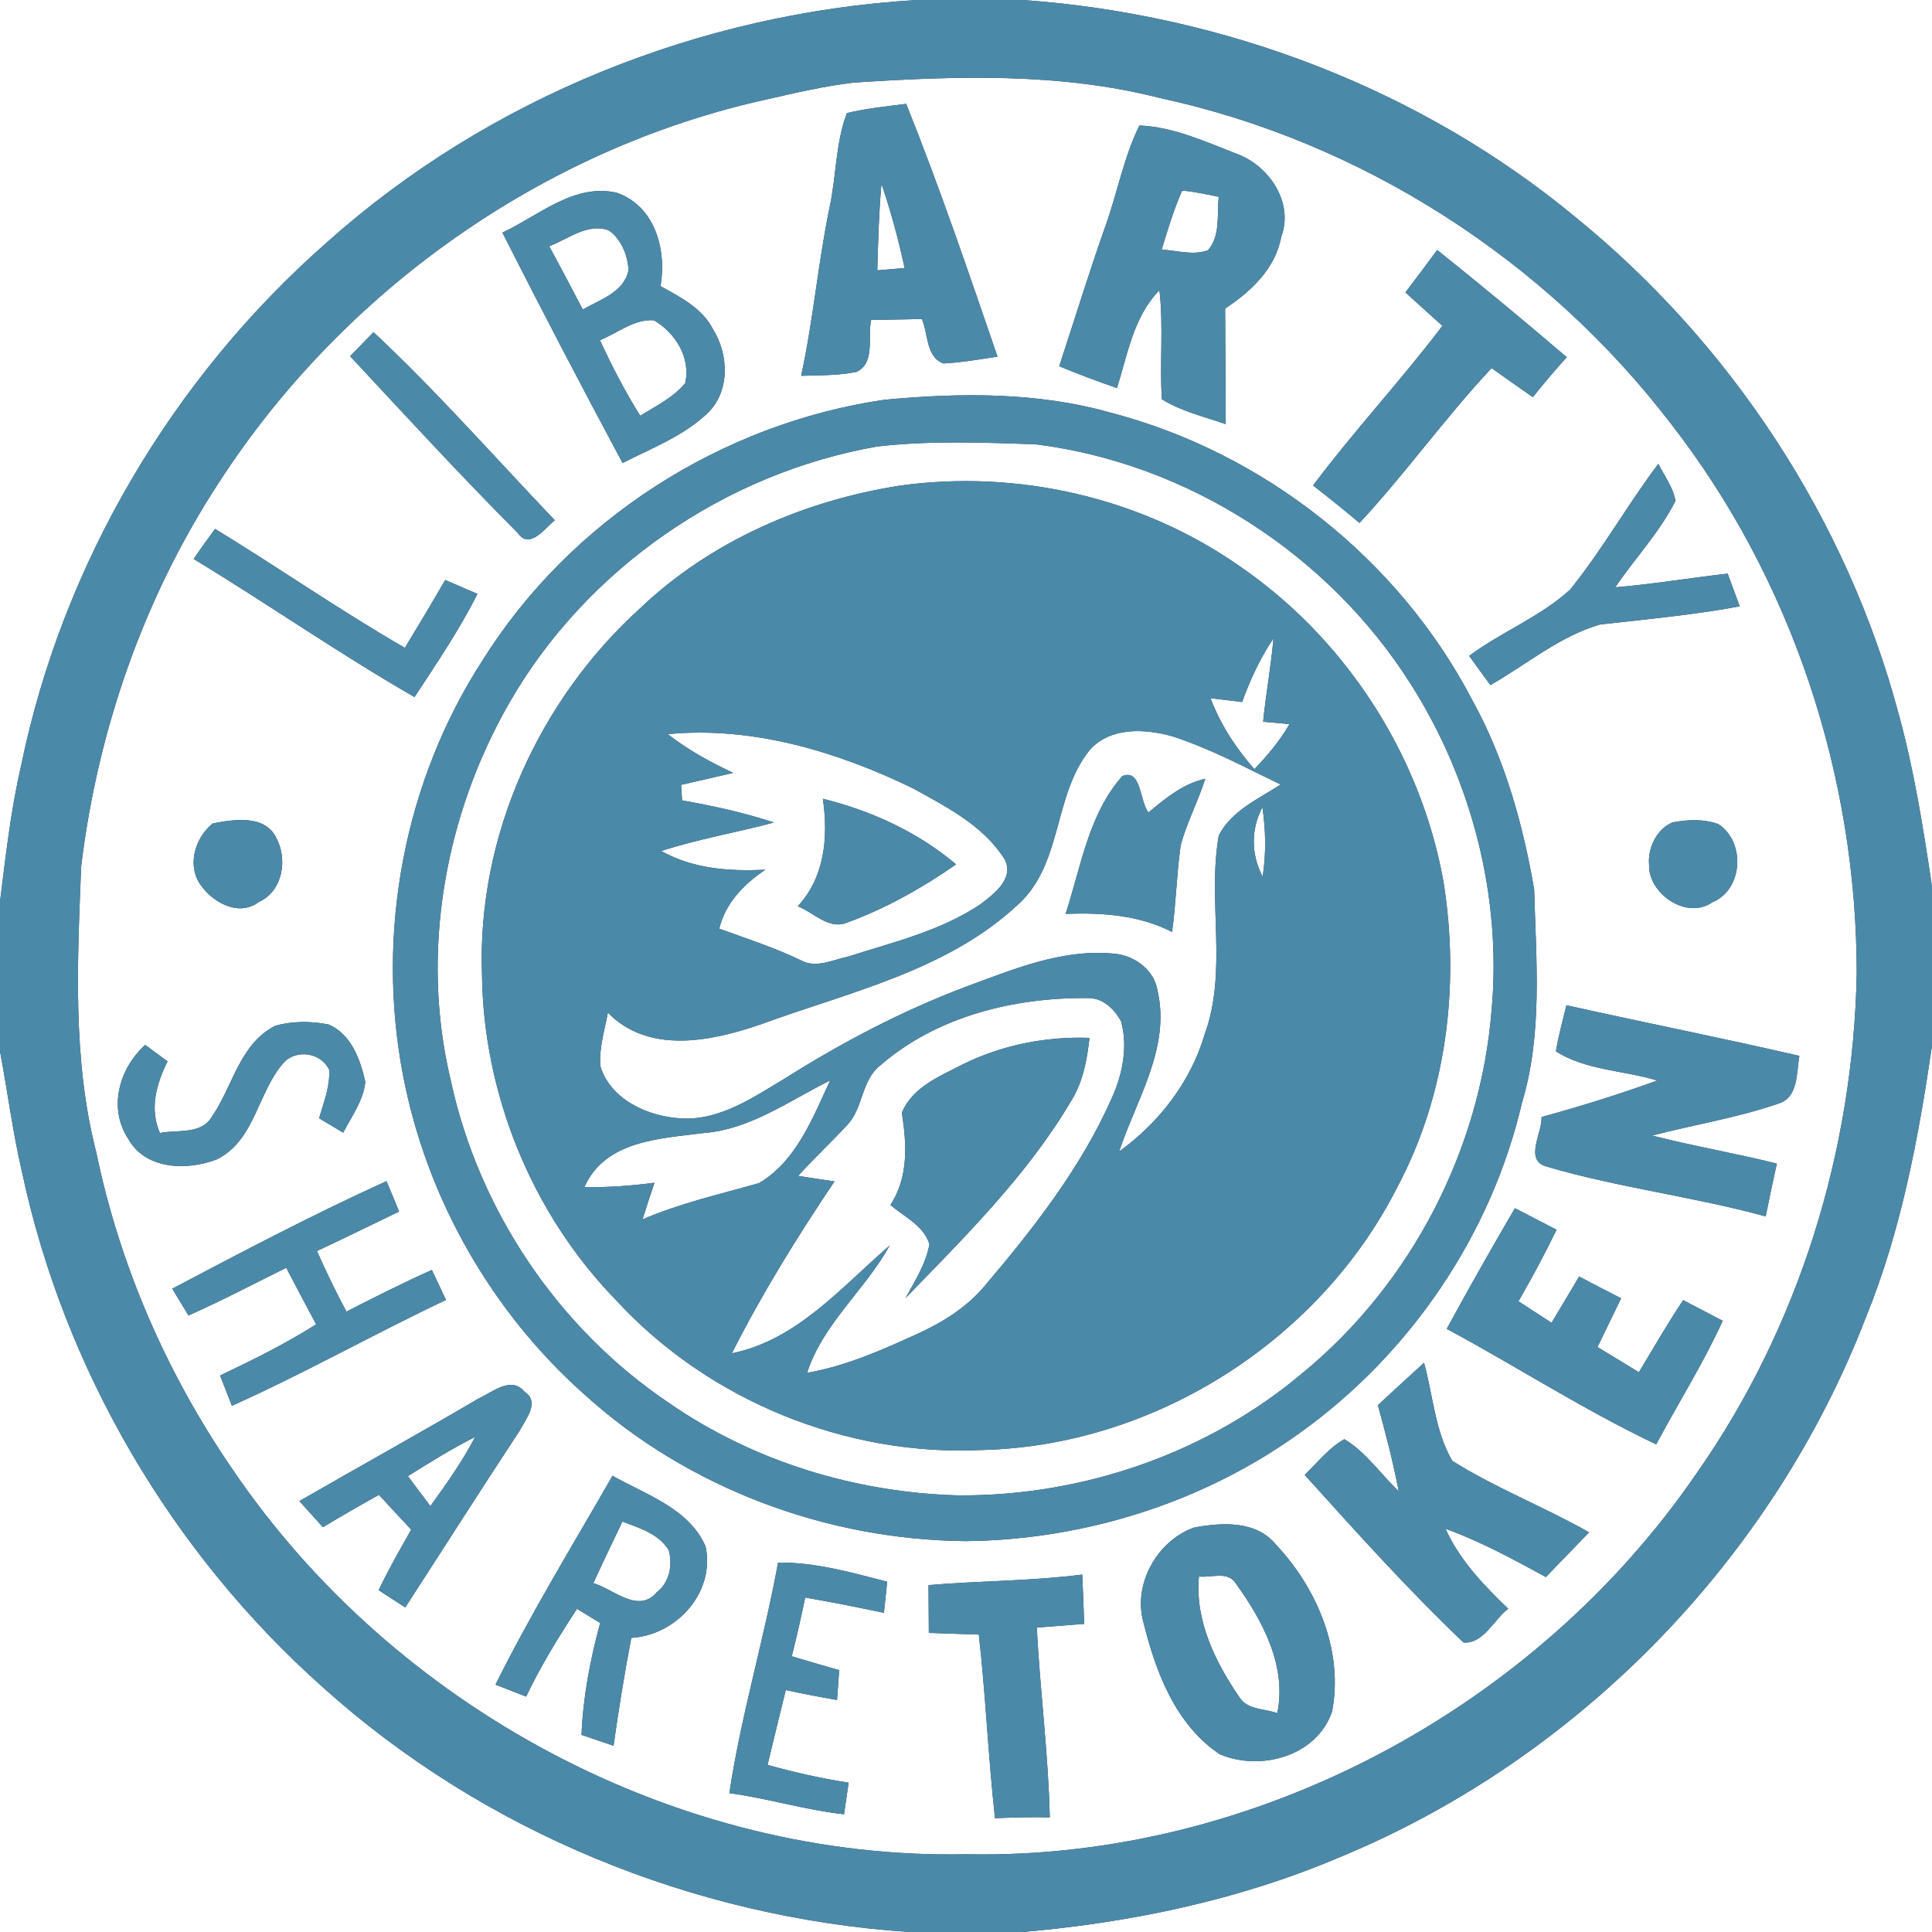 <?xml version="1.0" encoding="UTF-8" ?>
<!DOCTYPE svg PUBLIC "-//W3C//DTD SVG 1.1//EN" "http://www.w3.org/Graphics/SVG/1.1/DTD/svg11.dtd">
<svg width="250pt" height="250pt" viewBox="0 0 250 250" version="1.1" xmlns="http://www.w3.org/2000/svg">
<rect x="0" y="0" width="250" height="250" fill="#333333" stroke="none"/>
<g id="#ffffffff">
<path fill="#ffffff" opacity="1.00" d=" M 0.00 0.00 L 118.64 0.00 C 90.68 1.65 63.26 12.64 42.34 31.33 C 22.31 48.89 8.07 73.03 2.72 99.14 C 1.38 104.91 0.74 110.80 0.00 116.67 L 0.00 0.00 Z" />
<path fill="#ffffff" opacity="1.00" d=" M 132.37 0.00 L 250.00 0.00 L 250.00 114.73 C 248.88 107.24 247.71 99.73 245.69 92.41 C 239.00 67.29 224.05 44.52 203.90 28.13 C 183.80 11.48 158.34 1.85 132.37 0.00 Z" />
<path fill="#ffffff" opacity="1.00" d=" M 110.46 10.69 C 123.64 9.82 137.14 9.37 150.04 12.67 C 176.16 18.29 200.00 33.62 216.21 54.82 C 231.90 74.98 240.27 100.50 240.26 125.99 C 239.82 148.92 232.76 171.77 219.58 190.59 C 198.66 221.15 162.16 240.72 125.00 239.94 C 87.61 240.71 50.86 220.87 30.00 190.00 C 21.56 177.69 15.49 163.75 12.46 149.13 C 9.35 137.06 10.02 124.45 10.50 112.12 C 12.63 94.49 18.62 77.27 28.36 62.38 C 44.42 37.60 70.31 19.22 99.21 12.86 C 102.93 12.02 106.66 11.13 110.46 10.69 M 109.59 14.63 C 108.11 18.52 108.23 22.79 107.35 26.82 C 105.85 34.05 105.24 41.42 103.67 48.63 C 106.06 48.55 108.47 48.61 110.82 48.12 C 113.33 46.96 112.21 43.60 112.73 41.40 C 114.92 41.36 117.10 41.32 119.29 41.28 C 120.13 43.18 119.79 46.20 122.08 47.03 C 124.43 46.91 126.75 46.49 129.08 46.15 C 125.31 35.19 121.58 24.20 117.26 13.44 C 114.70 13.77 112.11 14.03 109.59 14.63 M 147.44 16.24 C 145.40 20.37 144.59 24.97 143.03 29.29 C 140.91 35.28 139.05 41.36 137.06 47.39 C 139.52 48.41 142.02 49.35 144.54 50.21 C 145.91 45.83 146.68 40.97 150.03 37.56 C 150.58 42.25 150.04 46.97 150.35 51.67 C 152.88 53.24 155.83 53.91 158.61 54.88 C 158.58 49.90 158.56 44.92 158.53 39.93 C 161.87 37.71 165.03 34.78 165.79 30.64 C 167.45 26.23 164.22 21.44 160.06 19.92 C 155.99 18.34 151.86 16.42 147.44 16.24 M 65.01 30.10 C 70.07 40.10 75.27 50.03 80.56 59.91 C 84.32 58.00 88.41 56.44 91.52 53.50 C 94.48 50.70 94.32 45.92 92.28 42.64 C 90.89 39.89 88.05 38.45 85.47 37.03 C 86.29 32.33 84.76 26.68 79.83 24.95 C 74.31 23.66 69.70 27.91 65.01 30.10 M 181.86 37.84 C 183.45 39.29 185.05 40.72 186.65 42.16 C 181.30 49.23 175.23 55.72 169.91 62.82 C 171.95 64.40 173.95 66.01 175.92 67.67 C 181.90 61.23 187.00 54.05 193.01 47.63 C 194.79 48.89 196.56 50.15 198.35 51.39 C 199.75 49.62 201.22 47.90 202.74 46.22 C 197.22 41.51 191.64 36.88 185.97 32.35 C 184.62 34.20 183.24 36.02 181.86 37.84 M 48.33 42.98 C 47.32 44.01 46.32 45.05 45.31 46.09 C 52.47 53.79 59.61 61.54 67.03 69.00 C 68.55 71.16 70.52 68.34 71.79 67.32 C 64.01 59.17 56.56 50.68 48.33 42.98 M 114.44 51.73 C 93.30 54.81 73.74 67.36 62.41 85.50 C 52.26 101.19 48.63 120.80 52.15 139.12 C 55.17 154.96 63.54 169.69 75.59 180.41 C 88.97 192.57 106.97 199.27 125.00 199.42 C 140.42 199.25 155.82 194.39 168.33 185.32 C 182.51 175.13 192.96 159.77 196.93 142.74 C 199.64 133.79 198.77 124.30 198.52 115.10 C 197.07 106.61 194.69 98.15 190.50 90.57 C 181.01 72.38 163.57 58.58 143.72 53.40 C 134.23 50.71 124.18 50.81 114.44 51.73 M 214.59 60.02 C 210.60 65.30 207.35 71.12 203.19 76.28 C 199.33 79.82 194.30 81.75 190.11 84.87 C 191.01 86.14 191.94 87.39 192.86 88.65 C 197.54 85.98 201.82 82.32 207.05 80.81 C 213.08 80.13 219.14 79.57 225.12 78.46 C 224.60 77.05 224.08 75.64 223.56 74.23 C 218.70 74.78 213.88 75.59 209.01 76.00 C 211.56 72.24 214.75 68.88 216.81 64.81 C 216.49 63.05 215.37 61.58 214.59 60.02 M 25.06 72.33 C 34.67 78.15 43.89 84.60 53.64 90.20 C 56.49 85.84 59.44 81.52 61.78 76.85 C 60.39 76.24 59.00 75.64 57.61 75.05 C 55.91 77.99 54.16 80.92 52.39 83.83 C 44.02 79.01 36.08 73.47 27.83 68.44 C 26.88 69.72 25.95 71.01 25.06 72.33 M 27.53 106.55 C 25.34 108.32 24.23 111.69 25.77 114.23 C 27.32 116.67 30.84 118.75 33.51 116.70 C 36.61 115.29 37.24 111.19 35.75 108.42 C 34.26 105.37 30.26 106.04 27.53 106.55 M 216.42 106.42 C 214.37 107.27 213.20 109.74 213.39 111.91 C 213.30 115.68 218.27 119.07 221.58 116.75 C 225.58 115.11 225.88 108.92 222.35 106.64 C 220.46 105.95 218.36 106.05 216.42 106.42 M 202.69 130.08 C 202.23 132.07 201.65 134.03 201.34 136.05 C 205.22 138.51 210.13 138.50 214.45 139.82 C 209.53 141.60 204.53 143.16 199.48 144.54 C 199.58 146.59 197.19 150.15 200.12 150.95 C 209.43 153.69 219.13 154.84 228.48 157.40 C 228.93 155.11 229.42 152.84 229.92 150.57 C 224.56 149.23 219.12 148.31 213.78 146.94 C 219.17 145.54 224.71 144.66 229.99 142.85 C 232.76 142.09 232.43 138.86 232.84 136.63 C 222.82 134.32 212.73 132.31 202.69 130.08 M 35.63 132.73 C 31.02 135.05 30.14 140.53 27.46 144.44 C 26.07 146.87 23.00 146.15 20.69 146.61 C 19.32 143.45 20.23 140.27 21.68 137.34 C 20.72 136.63 19.76 135.92 18.79 135.21 C 15.41 138.27 13.95 143.42 16.63 147.42 C 18.88 151.40 24.26 151.49 28.06 150.02 C 32.98 147.59 33.34 141.35 36.68 137.54 C 38.33 135.70 41.58 136.20 42.60 138.45 C 42.71 140.62 41.89 142.66 41.29 144.70 C 42.33 145.32 43.37 145.95 44.41 146.57 C 45.49 144.46 47.02 142.43 47.27 140.01 C 46.65 137.13 45.45 133.83 42.53 132.57 C 40.27 132.12 37.86 132.11 35.63 132.73 M 22.29 166.76 C 22.99 167.91 23.69 169.07 24.39 170.22 C 28.68 168.32 32.83 166.13 37.04 164.05 C 38.31 166.49 39.61 168.93 40.91 171.37 C 36.94 173.89 32.72 175.97 28.48 177.99 C 28.99 179.30 29.50 180.61 30.01 181.91 C 39.41 177.69 48.40 172.62 57.71 168.21 C 57.09 166.91 56.48 165.62 55.88 164.33 C 52.14 166.01 48.48 167.85 44.83 169.72 C 43.45 167.16 42.19 164.53 41.01 161.88 C 44.57 160.22 48.10 158.48 51.64 156.77 C 51.10 155.45 50.56 154.14 50.01 152.84 C 40.59 157.12 31.43 161.93 22.29 166.76 M 187.21 171.95 C 196.29 176.85 204.99 182.47 214.31 186.90 C 217.16 181.56 220.40 176.43 222.92 170.91 C 221.21 170.01 219.50 169.12 217.80 168.24 C 215.78 171.28 213.95 174.44 212.07 177.57 C 210.29 176.47 208.50 175.39 206.71 174.31 C 207.72 172.21 208.75 170.11 209.77 168.00 C 207.94 167.08 206.14 166.13 204.34 165.18 C 203.16 167.18 201.97 169.17 200.77 171.17 C 199.34 170.24 197.91 169.32 196.49 168.38 C 198.24 165.35 199.89 162.27 201.42 159.13 C 199.62 158.20 197.82 157.27 196.03 156.34 C 193.02 161.50 190.06 166.70 187.21 171.95 M 178.30 181.83 C 179.31 185.51 180.28 189.21 180.99 192.96 C 178.64 190.74 176.76 187.90 173.96 186.23 C 171.94 187.37 170.48 189.25 168.83 190.85 C 175.49 198.24 182.18 205.68 189.38 212.54 C 191.95 212.75 193.30 209.57 195.16 208.17 C 191.99 205.13 188.88 201.89 187.05 197.82 C 191.58 199.46 195.82 201.77 200.04 204.07 C 201.89 202.12 203.78 200.22 205.62 198.28 C 199.83 194.99 193.56 192.58 187.92 189.03 C 185.69 185.19 185.43 180.56 184.27 176.34 C 182.27 178.16 180.28 179.99 178.30 181.83 M 61.96 180.95 C 54.27 185.47 46.47 189.79 38.74 194.24 C 39.75 195.37 40.77 196.50 41.79 197.62 C 44.18 196.18 46.60 194.78 49.04 193.43 C 50.42 194.94 51.81 196.44 53.21 197.93 C 51.75 200.52 50.27 203.09 49.00 205.77 C 50.15 206.51 51.29 207.26 52.44 208.00 C 57.37 200.39 62.23 192.74 67.22 185.17 C 67.99 183.69 69.91 181.41 67.90 180.12 C 66.17 177.99 63.78 180.13 61.96 180.95 M 79.26 190.96 C 74.13 199.92 68.71 208.74 64.12 217.99 C 65.44 218.51 66.76 219.02 68.08 219.54 C 69.96 215.58 72.27 211.85 74.66 208.18 C 75.41 208.64 76.91 209.55 77.66 210.01 C 76.38 214.74 75.44 219.58 75.25 224.49 C 76.63 224.96 78.01 225.43 79.39 225.90 C 80.05 221.23 80.80 216.57 81.69 211.94 C 87.56 211.59 92.57 206.04 91.30 200.10 C 89.14 195.17 83.60 193.43 79.26 190.96 M 154.49 197.67 C 149.74 199.39 146.60 204.95 147.95 209.88 C 149.53 216.31 152.11 223.21 157.88 227.02 C 163.14 229.21 170.34 227.28 172.36 221.51 C 173.89 213.70 170.44 205.52 165.11 199.88 C 162.54 196.72 158.10 197.00 154.49 197.67 M 100.68 202.20 C 98.86 212.20 95.89 221.97 94.38 232.03 C 99.37 232.71 104.21 234.22 109.22 234.76 C 109.41 233.39 109.61 232.04 109.81 230.68 C 106.27 230.12 102.76 229.35 99.32 228.37 C 100.09 225.14 100.89 221.92 101.68 218.69 C 103.88 219.16 106.09 219.60 108.31 219.98 C 108.41 218.69 108.50 217.40 108.59 216.12 C 106.54 215.52 104.49 214.94 102.45 214.32 C 103.10 211.80 103.66 209.27 104.19 206.72 C 107.60 207.31 111.00 207.98 114.38 208.70 C 114.53 207.35 114.67 206.01 114.80 204.67 C 110.16 203.48 105.51 202.14 100.68 202.20 M 120.15 205.11 C 120.17 207.17 120.18 209.24 120.19 211.30 C 122.35 211.38 124.51 211.43 126.66 211.51 C 127.55 219.41 127.88 227.36 128.75 235.27 C 131.11 235.19 133.47 235.09 135.84 235.18 C 135.66 226.97 134.58 218.81 134.16 210.61 C 136.21 210.45 138.25 210.29 140.29 210.13 C 140.22 208.00 140.14 205.87 140.04 203.75 C 133.44 204.59 126.78 204.55 120.15 205.11 Z" />
<path fill="#ffffff" opacity="1.00" d=" M 114.06 23.78 C 115.28 27.35 116.26 30.99 117.06 34.68 C 116.18 34.75 114.41 34.91 113.52 34.98 C 113.63 31.24 113.72 27.50 114.06 23.78 Z" />
<path fill="#ffffff" opacity="1.00" d=" M 152.97 24.66 C 154.57 24.79 156.13 25.17 157.70 25.46 C 157.46 27.77 157.96 30.47 156.32 32.38 C 154.40 33.09 152.29 32.41 150.32 32.30 C 151.10 29.72 151.88 27.13 152.97 24.66 Z" />
<path fill="#ffffff" opacity="1.00" d=" M 71.07 31.86 C 73.52 30.93 76.05 28.81 78.79 29.81 C 80.39 30.96 81.24 33.03 81.33 34.97 C 80.74 37.84 77.64 38.76 75.41 40.05 C 73.98 37.31 72.54 34.58 71.07 31.86 Z" />
<path fill="#ffffff" opacity="1.00" d=" M 77.63 44.02 C 79.90 43.11 82.06 41.24 84.63 41.45 C 87.40 43.08 89.42 46.30 88.66 49.59 C 87.11 51.46 84.87 52.53 82.85 53.80 C 80.87 50.67 79.19 47.37 77.63 44.02 Z" />
<path fill="#ffffff" opacity="1.00" d=" M 113.48 57.78 C 120.28 56.99 127.17 57.26 134.00 57.49 C 153.70 59.95 171.90 71.72 182.51 88.46 C 190.42 100.87 194.34 115.99 193.02 130.64 C 191.59 148.74 182.64 166.07 168.62 177.61 C 156.28 188.05 140.11 193.62 124.00 193.50 C 110.72 193.15 97.48 189.11 86.53 181.52 C 72.24 171.91 61.93 156.59 58.32 139.77 C 54.37 123.31 57.53 105.53 65.91 90.94 C 75.87 73.58 93.80 61.24 113.48 57.78 M 116.51 62.83 C 104.05 64.77 91.96 70.01 82.77 78.77 C 69.69 90.65 61.73 108.27 62.37 126.02 C 62.53 141.58 68.83 157.05 79.70 168.22 C 91.62 181.19 109.45 188.48 127.03 187.63 C 149.30 187.11 170.67 173.57 180.76 153.71 C 187.21 141.64 188.94 127.42 186.77 114.01 C 183.79 97.48 173.91 82.36 159.98 72.97 C 147.40 64.31 131.60 60.76 116.51 62.83 Z" />
<path fill="#ffffff" opacity="1.00" d=" M 160.73 90.84 C 161.77 87.95 163.08 85.15 164.79 82.59 C 164.47 86.21 163.81 89.78 163.45 93.39 C 164.30 93.47 166.01 93.62 166.86 93.70 C 165.62 95.85 164.03 97.75 162.31 99.53 C 159.93 96.81 157.92 93.75 156.64 90.35 C 158.00 90.50 159.36 90.67 160.73 90.84 Z" />
<path fill="#ffffff" opacity="1.00" d=" M 86.42 95.00 C 97.34 93.94 108.29 97.25 118.04 101.96 C 122.45 104.39 127.29 106.83 130.03 111.24 C 131.23 113.72 128.65 115.65 126.93 116.97 C 121.80 120.45 115.65 121.89 109.82 123.76 C 107.84 124.16 105.67 125.34 103.71 124.30 C 100.27 122.64 96.64 121.47 93.07 120.17 C 93.89 116.82 96.26 114.41 99.03 112.54 C 94.40 112.77 89.68 112.44 85.56 110.12 C 90.33 108.56 95.30 107.74 100.14 106.43 C 96.27 105.15 92.27 104.28 88.26 103.57 C 88.23 103.07 88.16 102.06 88.13 101.56 C 90.38 101.05 92.63 100.52 94.87 100.01 C 91.90 98.61 89.01 97.04 86.42 95.00 M 106.48 103.36 C 107.19 108.27 106.75 113.47 103.23 117.27 C 105.27 118.06 107.23 120.32 109.54 119.41 C 114.59 117.58 119.31 114.91 123.72 111.85 C 118.75 107.66 112.77 104.92 106.48 103.36 Z" />
<path fill="#ffffff" opacity="1.00" d=" M 141.02 97.04 C 143.69 94.03 148.23 94.28 151.77 95.30 C 156.63 96.88 161.14 99.31 165.72 101.52 C 162.83 103.39 159.36 104.89 157.71 108.12 C 156.21 116.60 158.90 125.54 155.89 133.83 C 154.07 140.00 149.99 145.27 144.81 149.01 C 147.05 142.27 151.49 135.57 149.78 128.18 C 149.34 125.38 146.60 123.51 143.90 123.38 C 137.25 122.81 130.95 125.50 124.84 127.74 C 116.69 130.82 108.96 134.89 101.60 139.53 C 97.46 142.00 93.13 145.03 88.08 144.72 C 83.83 144.46 79.03 142.33 77.68 137.96 C 77.51 135.61 78.23 133.32 78.66 131.04 C 83.92 136.42 91.97 134.77 98.33 132.59 C 109.89 128.35 122.68 125.61 131.90 116.89 C 137.52 111.63 136.30 102.84 141.02 97.04 M 145.24 100.42 C 140.85 105.35 139.88 112.17 137.89 118.25 C 142.60 118.08 147.39 118.40 151.66 120.59 C 152.19 116.86 152.25 113.08 152.78 109.36 C 153.58 106.41 155.04 103.69 155.96 100.77 C 153.08 101.42 150.82 103.29 148.62 105.13 C 147.45 103.73 147.72 99.43 145.24 100.42 Z" />
<path fill="#ffffff" opacity="1.00" d=" M 163.39 113.44 C 161.86 110.56 161.86 107.26 163.36 104.45 C 163.79 107.43 163.85 110.46 163.39 113.44 Z" />
<path fill="#ffffff" opacity="1.00" d=" M 113.85 137.91 C 121.19 131.50 131.26 129.04 140.84 129.15 C 142.73 129.13 144.23 130.61 145.07 132.17 C 145.97 135.45 145.26 138.97 143.90 142.02 C 139.91 151.07 133.76 158.93 127.40 166.42 C 125.07 169.20 121.94 171.14 118.67 172.62 C 114.09 174.71 109.43 176.78 104.44 177.64 C 106.49 171.27 111.95 166.92 115.13 161.16 C 108.90 166.53 103.16 173.40 94.70 175.12 C 98.59 167.41 103.17 160.04 107.98 152.87 C 106.41 152.64 104.84 152.42 103.28 152.16 C 105.31 149.89 107.56 147.82 109.63 145.57 C 111.71 143.40 111.43 139.85 113.85 137.91 M 124.65 137.69 C 121.68 139.23 118.06 140.66 116.70 143.99 C 117.34 148.09 117.58 152.28 115.22 155.93 C 117.02 157.46 119.54 158.59 120.27 161.01 C 119.81 163.55 118.39 165.74 117.18 167.96 C 124.87 160.03 132.86 152.14 138.54 142.57 C 140.13 140.09 140.66 137.17 140.98 134.30 C 135.35 134.10 129.72 135.21 124.65 137.69 Z" />
<path fill="#ffffff" opacity="1.00" d=" M 241.46 170.43 C 246.02 159.22 248.25 147.24 250.00 135.31 L 250.00 250.00 L 132.32 250.00 C 146.36 248.78 160.34 245.86 173.33 240.33 C 204.29 227.56 229.43 201.67 241.46 170.43 Z" />
<path fill="#ffffff" opacity="1.00" d=" M 0.00 136.02 C 0.97 141.18 1.63 146.40 2.82 151.53 C 8.26 177.15 22.17 200.87 41.72 218.28 C 62.52 237.02 89.75 248.14 117.64 250.00 L 0.00 250.00 L 0.00 136.02 Z" />
<path fill="#ffffff" opacity="1.00" d=" M 91.00 146.62 C 97.10 146.16 102.11 142.43 107.42 139.81 C 105.17 144.65 103.04 150.25 98.23 153.09 C 93.16 154.53 88.00 155.70 83.14 157.79 C 83.63 156.20 84.16 154.62 84.69 153.05 C 81.68 153.43 78.66 153.68 75.63 153.60 C 78.29 147.58 85.39 147.34 91.00 146.62 Z" />
<path fill="#ffffff" opacity="1.00" d=" M 52.78 191.01 C 55.63 189.23 58.48 187.44 61.48 185.94 C 59.84 189.10 57.77 192.01 55.69 194.89 C 54.71 193.60 53.74 192.30 52.78 191.01 Z" />
<path fill="#ffffff" opacity="1.00" d=" M 80.54 196.89 C 82.74 197.73 85.24 198.46 86.54 200.60 C 87.06 202.51 86.64 204.78 85.00 206.02 C 82.63 208.87 79.41 205.66 76.78 204.85 C 78.00 202.18 79.28 199.54 80.54 196.89 Z" />
<path fill="#ffffff" opacity="1.00" d=" M 155.14 204.00 C 156.78 204.19 158.96 203.20 159.98 205.00 C 163.41 209.73 166.54 215.65 165.28 221.68 C 163.62 221.08 161.41 221.28 160.36 219.60 C 157.24 215.03 154.61 209.69 155.14 204.00 Z" />
</g>
<g id="#4b89a9ff">
<path fill="#4b89a9" opacity="1.00" d=" M 118.64 0.00 L 132.37 0.00 C 158.34 1.85 183.80 11.48 203.90 28.13 C 224.05 44.52 239.00 67.29 245.69 92.41 C 247.71 99.73 248.88 107.24 250.00 114.73 L 250.00 135.31 C 248.25 147.24 246.02 159.22 241.46 170.43 C 229.43 201.67 204.29 227.56 173.33 240.33 C 160.34 245.86 146.36 248.78 132.32 250.00 L 117.64 250.00 C 89.75 248.14 62.52 237.02 41.72 218.28 C 22.17 200.87 8.26 177.15 2.82 151.53 C 1.63 146.40 0.97 141.18 0.00 136.02 L 0.00 116.67 C 0.74 110.80 1.38 104.91 2.72 99.14 C 8.07 73.03 22.31 48.89 42.34 31.33 C 63.26 12.64 90.68 1.65 118.64 0.00 M 110.46 10.69 C 106.66 11.13 102.93 12.02 99.21 12.86 C 70.31 19.22 44.42 37.60 28.36 62.38 C 18.62 77.27 12.63 94.49 10.50 112.12 C 10.02 124.45 9.35 137.06 12.46 149.13 C 15.49 163.75 21.56 177.69 30.00 190.00 C 50.86 220.87 87.61 240.71 125.00 239.94 C 162.16 240.72 198.66 221.15 219.58 190.59 C 232.76 171.77 239.82 148.92 240.26 125.99 C 240.27 100.50 231.90 74.98 216.21 54.82 C 200.00 33.62 176.16 18.29 150.04 12.67 C 137.14 9.37 123.64 9.82 110.46 10.69 Z" />
<path fill="#4b89a9" opacity="1.00" d=" M 109.59 14.63 C 112.11 14.03 114.70 13.77 117.26 13.44 C 121.58 24.20 125.31 35.19 129.08 46.15 C 126.75 46.49 124.43 46.91 122.08 47.03 C 119.79 46.20 120.13 43.18 119.29 41.28 C 117.10 41.32 114.92 41.36 112.73 41.40 C 112.21 43.60 113.33 46.96 110.82 48.12 C 108.47 48.61 106.06 48.55 103.67 48.63 C 105.24 41.42 105.85 34.05 107.35 26.82 C 108.23 22.79 108.11 18.52 109.59 14.63 M 114.06 23.78 C 113.72 27.50 113.63 31.24 113.52 34.98 C 114.41 34.91 116.18 34.75 117.06 34.68 C 116.26 30.99 115.28 27.35 114.06 23.78 Z" />
<path fill="#4b89a9" opacity="1.00" d=" M 147.44 16.24 C 151.86 16.42 155.99 18.34 160.06 19.92 C 164.22 21.44 167.45 26.23 165.79 30.64 C 165.03 34.78 161.87 37.71 158.53 39.93 C 158.56 44.92 158.58 49.90 158.61 54.88 C 155.83 53.91 152.88 53.24 150.35 51.67 C 150.04 46.97 150.58 42.25 150.03 37.56 C 146.68 40.97 145.91 45.83 144.54 50.21 C 142.02 49.35 139.52 48.41 137.06 47.39 C 139.05 41.36 140.91 35.28 143.03 29.29 C 144.59 24.97 145.40 20.37 147.44 16.24 M 152.97 24.66 C 151.88 27.13 151.10 29.72 150.32 32.30 C 152.29 32.41 154.40 33.09 156.32 32.38 C 157.96 30.47 157.46 27.77 157.70 25.46 C 156.13 25.17 154.57 24.79 152.97 24.66 Z" />
<path fill="#4b89a9" opacity="1.00" d=" M 65.01 30.10 C 69.70 27.91 74.31 23.66 79.83 24.95 C 84.76 26.68 86.29 32.33 85.47 37.03 C 88.05 38.45 90.89 39.89 92.28 42.64 C 94.32 45.92 94.48 50.70 91.52 53.50 C 88.41 56.44 84.32 58.00 80.56 59.91 C 75.27 50.03 70.07 40.10 65.01 30.10 M 71.07 31.86 C 72.54 34.58 73.98 37.31 75.41 40.05 C 77.64 38.76 80.74 37.84 81.33 34.97 C 81.24 33.03 80.39 30.96 78.79 29.81 C 76.05 28.81 73.52 30.93 71.07 31.86 M 77.63 44.02 C 79.19 47.37 80.87 50.67 82.85 53.80 C 84.87 52.53 87.11 51.46 88.66 49.59 C 89.42 46.30 87.40 43.08 84.63 41.45 C 82.06 41.24 79.90 43.11 77.63 44.02 Z" />
<path fill="#4b89a9" opacity="1.00" d=" M 181.86 37.84 C 183.24 36.02 184.62 34.20 185.97 32.35 C 191.64 36.88 197.22 41.51 202.74 46.22 C 201.22 47.90 199.75 49.62 198.35 51.39 C 196.56 50.15 194.79 48.89 193.01 47.63 C 187.00 54.05 181.90 61.23 175.92 67.67 C 173.95 66.01 171.95 64.40 169.91 62.82 C 175.23 55.72 181.30 49.23 186.65 42.16 C 185.05 40.72 183.45 39.29 181.86 37.84 Z" />
<path fill="#4b89a9" opacity="1.00" d=" M 48.33 42.98 C 56.56 50.68 64.01 59.17 71.79 67.32 C 70.52 68.34 68.55 71.16 67.03 69.00 C 59.61 61.54 52.47 53.79 45.31 46.09 C 46.32 45.05 47.32 44.01 48.33 42.98 Z" />
<path fill="#4b89a9" opacity="1.00" d=" M 114.44 51.73 C 124.18 50.81 134.23 50.71 143.72 53.40 C 163.57 58.58 181.01 72.38 190.50 90.57 C 194.69 98.15 197.07 106.61 198.52 115.10 C 198.77 124.30 199.64 133.79 196.93 142.74 C 192.96 159.77 182.51 175.13 168.33 185.32 C 155.82 194.39 140.42 199.25 125.00 199.42 C 106.97 199.27 88.97 192.57 75.59 180.41 C 63.54 169.69 55.17 154.96 52.15 139.12 C 48.63 120.80 52.26 101.19 62.41 85.50 C 73.74 67.36 93.30 54.81 114.44 51.73 M 113.48 57.78 C 93.80 61.24 75.87 73.58 65.91 90.94 C 57.53 105.53 54.37 123.31 58.32 139.77 C 61.93 156.59 72.24 171.91 86.53 181.52 C 97.48 189.11 110.72 193.15 124.00 193.50 C 140.11 193.62 156.28 188.05 168.62 177.61 C 182.64 166.07 191.59 148.74 193.02 130.64 C 194.34 115.99 190.42 100.87 182.51 88.46 C 171.90 71.72 153.70 59.95 134.00 57.49 C 127.17 57.26 120.28 56.99 113.48 57.78 Z" />
<path fill="#4b89a9" opacity="1.00" d=" M 214.59 60.02 C 215.37 61.58 216.49 63.05 216.81 64.81 C 214.75 68.88 211.56 72.24 209.01 76.00 C 213.88 75.59 218.70 74.78 223.56 74.23 C 224.08 75.64 224.60 77.05 225.12 78.46 C 219.14 79.57 213.08 80.13 207.05 80.81 C 201.82 82.32 197.54 85.98 192.86 88.65 C 191.94 87.39 191.01 86.14 190.11 84.87 C 194.30 81.75 199.33 79.82 203.19 76.28 C 207.35 71.12 210.60 65.30 214.59 60.02 Z" />
<path fill="#4b89a9" opacity="1.00" d=" M 116.51 62.83 C 131.60 60.76 147.40 64.31 159.98 72.97 C 173.91 82.36 183.79 97.48 186.77 114.01 C 188.94 127.42 187.21 141.64 180.76 153.71 C 170.67 173.57 149.30 187.11 127.03 187.63 C 109.45 188.48 91.62 181.19 79.70 168.22 C 68.83 157.05 62.53 141.58 62.37 126.02 C 61.73 108.27 69.69 90.65 82.77 78.77 C 91.96 70.01 104.05 64.77 116.51 62.83 M 160.73 90.84 C 159.36 90.67 158.00 90.50 156.64 90.35 C 157.92 93.75 159.93 96.81 162.31 99.53 C 164.03 97.75 165.62 95.85 166.86 93.70 C 166.01 93.62 164.30 93.47 163.45 93.39 C 163.81 89.78 164.47 86.21 164.79 82.59 C 163.08 85.15 161.77 87.95 160.73 90.84 M 86.42 95.00 C 89.01 97.04 91.90 98.61 94.87 100.01 C 92.63 100.52 90.38 101.05 88.13 101.56 C 88.16 102.06 88.23 103.07 88.26 103.57 C 92.27 104.28 96.27 105.15 100.14 106.43 C 95.30 107.74 90.33 108.56 85.56 110.12 C 89.68 112.44 94.40 112.77 99.03 112.54 C 96.26 114.41 93.89 116.82 93.07 120.17 C 96.64 121.47 100.27 122.64 103.71 124.30 C 105.67 125.34 107.84 124.16 109.82 123.76 C 115.65 121.89 121.80 120.45 126.93 116.97 C 128.65 115.65 131.23 113.72 130.03 111.24 C 127.29 106.83 122.45 104.39 118.04 101.96 C 108.29 97.25 97.34 93.94 86.42 95.00 M 141.02 97.04 C 136.30 102.84 137.52 111.63 131.90 116.89 C 122.68 125.61 109.89 128.35 98.33 132.59 C 91.97 134.77 83.92 136.42 78.66 131.04 C 78.23 133.32 77.51 135.61 77.68 137.96 C 79.03 142.33 83.83 144.46 88.08 144.72 C 93.13 145.03 97.46 142.00 101.60 139.53 C 108.96 134.89 116.69 130.82 124.84 127.74 C 130.95 125.50 137.25 122.81 143.90 123.38 C 146.60 123.51 149.34 125.38 149.78 128.18 C 151.49 135.57 147.05 142.27 144.81 149.01 C 149.99 145.27 154.07 140.00 155.89 133.83 C 158.90 125.54 156.21 116.60 157.71 108.12 C 159.36 104.89 162.83 103.39 165.72 101.52 C 161.14 99.31 156.63 96.88 151.77 95.30 C 148.23 94.28 143.69 94.03 141.02 97.04 M 163.39 113.44 C 163.85 110.46 163.79 107.43 163.36 104.45 C 161.86 107.26 161.86 110.56 163.39 113.44 M 113.85 137.91 C 111.43 139.85 111.71 143.40 109.63 145.57 C 107.56 147.82 105.31 149.89 103.28 152.16 C 104.84 152.42 106.41 152.64 107.98 152.87 C 103.17 160.04 98.59 167.41 94.70 175.12 C 103.16 173.40 108.90 166.53 115.13 161.16 C 111.95 166.92 106.49 171.27 104.44 177.64 C 109.43 176.78 114.09 174.71 118.67 172.62 C 121.94 171.14 125.07 169.20 127.40 166.42 C 133.76 158.93 139.91 151.07 143.90 142.02 C 145.26 138.97 145.97 135.45 145.07 132.17 C 144.23 130.61 142.73 129.13 140.84 129.15 C 131.26 129.04 121.19 131.50 113.85 137.91 M 91.00 146.62 C 85.39 147.34 78.29 147.58 75.63 153.60 C 78.66 153.68 81.68 153.43 84.69 153.05 C 84.16 154.62 83.63 156.20 83.14 157.79 C 88.00 155.70 93.16 154.53 98.23 153.09 C 103.04 150.25 105.17 144.65 107.42 139.81 C 102.11 142.43 97.10 146.16 91.00 146.62 Z" />
<path fill="#4b89a9" opacity="1.00" d=" M 25.06 72.33 C 25.95 71.01 26.88 69.72 27.83 68.44 C 36.08 73.47 44.02 79.01 52.39 83.83 C 54.16 80.92 55.91 77.99 57.61 75.05 C 59.00 75.64 60.39 76.24 61.78 76.85 C 59.44 81.52 56.49 85.84 53.64 90.20 C 43.89 84.60 34.67 78.15 25.06 72.33 Z" />
<path fill="#4b89a9" opacity="1.00" d=" M 145.24 100.42 C 147.72 99.43 147.45 103.73 148.62 105.13 C 150.82 103.29 153.08 101.42 155.96 100.77 C 155.04 103.69 153.58 106.41 152.78 109.36 C 152.25 113.08 152.19 116.86 151.66 120.59 C 147.39 118.40 142.60 118.08 137.89 118.25 C 139.88 112.17 140.85 105.35 145.24 100.42 Z" />
<path fill="#4b89a9" opacity="1.00" d=" M 106.48 103.36 C 112.77 104.92 118.75 107.66 123.72 111.85 C 119.31 114.91 114.59 117.58 109.54 119.41 C 107.23 120.32 105.27 118.06 103.23 117.27 C 106.75 113.47 107.19 108.27 106.48 103.36 Z" />
<path fill="#4b89a9" opacity="1.00" d=" M 27.53 106.55 C 30.26 106.04 34.26 105.37 35.75 108.42 C 37.24 111.19 36.61 115.29 33.51 116.70 C 30.84 118.75 27.32 116.67 25.77 114.23 C 24.23 111.69 25.34 108.32 27.53 106.55 Z" />
<path fill="#4b89a9" opacity="1.00" d=" M 216.42 106.42 C 218.36 106.05 220.46 105.95 222.35 106.64 C 225.88 108.92 225.58 115.11 221.58 116.75 C 218.27 119.07 213.30 115.68 213.39 111.91 C 213.20 109.74 214.37 107.27 216.42 106.42 Z" />
<path fill="#4b89a9" opacity="1.00" d=" M 202.69 130.08 C 212.73 132.31 222.82 134.32 232.84 136.63 C 232.43 138.86 232.76 142.09 229.99 142.85 C 224.71 144.66 219.17 145.54 213.78 146.94 C 219.12 148.31 224.56 149.23 229.92 150.57 C 229.42 152.84 228.93 155.11 228.48 157.40 C 219.13 154.84 209.43 153.69 200.12 150.95 C 197.19 150.15 199.58 146.59 199.48 144.54 C 204.53 143.16 209.53 141.60 214.45 139.82 C 210.13 138.50 205.22 138.51 201.34 136.05 C 201.65 134.03 202.23 132.07 202.69 130.08 Z" />
<path fill="#4b89a9" opacity="1.00" d=" M 35.63 132.73 C 37.86 132.11 40.27 132.12 42.53 132.57 C 45.45 133.83 46.65 137.13 47.27 140.01 C 47.02 142.43 45.49 144.46 44.41 146.57 C 43.37 145.95 42.33 145.32 41.29 144.70 C 41.89 142.66 42.71 140.62 42.60 138.45 C 41.58 136.20 38.33 135.70 36.68 137.54 C 33.34 141.35 32.98 147.59 28.06 150.02 C 24.26 151.49 18.88 151.40 16.63 147.42 C 13.95 143.42 15.41 138.27 18.79 135.21 C 19.76 135.92 20.72 136.63 21.68 137.34 C 20.23 140.27 19.32 143.45 20.69 146.61 C 23.00 146.15 26.07 146.87 27.46 144.44 C 30.14 140.53 31.02 135.05 35.63 132.73 Z" />
<path fill="#4b89a9" opacity="1.00" d=" M 124.65 137.69 C 129.72 135.21 135.35 134.10 140.98 134.30 C 140.66 137.17 140.13 140.09 138.54 142.57 C 132.86 152.14 124.87 160.03 117.18 167.96 C 118.39 165.74 119.81 163.55 120.27 161.01 C 119.54 158.59 117.02 157.46 115.22 155.93 C 117.58 152.28 117.34 148.09 116.70 143.99 C 118.06 140.66 121.68 139.23 124.65 137.69 Z" />
<path fill="#4b89a9" opacity="1.00" d=" M 22.29 166.76 C 31.43 161.93 40.59 157.12 50.01 152.84 C 50.56 154.14 51.10 155.45 51.64 156.77 C 48.10 158.48 44.57 160.22 41.01 161.88 C 42.19 164.53 43.45 167.16 44.83 169.72 C 48.48 167.85 52.14 166.01 55.88 164.33 C 56.48 165.62 57.09 166.91 57.71 168.21 C 48.40 172.62 39.41 177.69 30.01 181.91 C 29.50 180.61 28.99 179.30 28.48 177.99 C 32.72 175.97 36.94 173.89 40.91 171.37 C 39.61 168.93 38.31 166.49 37.04 164.05 C 32.83 166.13 28.68 168.32 24.39 170.22 C 23.69 169.07 22.99 167.91 22.29 166.76 Z" />
<path fill="#4b89a9" opacity="1.00" d=" M 187.21 171.95 C 190.06 166.70 193.02 161.50 196.03 156.34 C 197.82 157.27 199.62 158.20 201.42 159.13 C 199.89 162.27 198.24 165.35 196.49 168.38 C 197.91 169.32 199.34 170.24 200.77 171.17 C 201.97 169.17 203.16 167.18 204.34 165.18 C 206.14 166.13 207.94 167.08 209.77 168.00 C 208.75 170.11 207.72 172.21 206.71 174.31 C 208.50 175.39 210.29 176.47 212.07 177.57 C 213.95 174.44 215.78 171.28 217.80 168.24 C 219.50 169.12 221.21 170.01 222.92 170.91 C 220.40 176.43 217.16 181.56 214.31 186.90 C 204.99 182.47 196.29 176.85 187.21 171.95 Z" />
<path fill="#4b89a9" opacity="1.00" d=" M 178.30 181.83 C 180.28 179.99 182.27 178.16 184.27 176.34 C 185.43 180.56 185.69 185.19 187.92 189.03 C 193.56 192.58 199.83 194.99 205.62 198.28 C 203.78 200.22 201.89 202.12 200.04 204.07 C 195.82 201.77 191.58 199.46 187.05 197.82 C 188.88 201.89 191.99 205.13 195.16 208.17 C 193.30 209.57 191.95 212.75 189.38 212.54 C 182.18 205.68 175.49 198.24 168.83 190.85 C 170.48 189.25 171.94 187.37 173.96 186.23 C 176.76 187.90 178.64 190.74 180.99 192.96 C 180.28 189.21 179.31 185.51 178.30 181.83 Z" />
<path fill="#4b89a9" opacity="1.00" d=" M 61.96 180.95 C 63.78 180.13 66.17 177.99 67.90 180.12 C 69.91 181.41 67.99 183.69 67.22 185.17 C 62.23 192.74 57.37 200.39 52.44 208.00 C 51.29 207.26 50.15 206.51 49.00 205.77 C 50.27 203.09 51.75 200.52 53.21 197.93 C 51.81 196.44 50.42 194.94 49.04 193.43 C 46.60 194.78 44.18 196.18 41.79 197.62 C 40.77 196.50 39.75 195.37 38.74 194.24 C 46.47 189.79 54.27 185.47 61.96 180.95 M 52.78 191.01 C 53.74 192.30 54.71 193.60 55.69 194.89 C 57.77 192.01 59.84 189.10 61.48 185.94 C 58.48 187.44 55.63 189.23 52.78 191.01 Z" />
<path fill="#4b89a9" opacity="1.00" d=" M 79.26 190.96 C 83.60 193.43 89.14 195.17 91.30 200.10 C 92.57 206.04 87.56 211.59 81.69 211.94 C 80.80 216.57 80.05 221.23 79.39 225.90 C 78.01 225.43 76.63 224.96 75.25 224.49 C 75.44 219.58 76.38 214.74 77.66 210.01 C 76.91 209.55 75.41 208.64 74.66 208.18 C 72.27 211.85 69.96 215.58 68.08 219.54 C 66.76 219.02 65.44 218.51 64.12 217.99 C 68.71 208.74 74.13 199.92 79.26 190.96 M 80.54 196.89 C 79.28 199.54 78.00 202.18 76.78 204.85 C 79.41 205.66 82.63 208.87 85.00 206.02 C 86.64 204.78 87.06 202.51 86.54 200.60 C 85.24 198.46 82.74 197.73 80.54 196.89 Z" />
<path fill="#4b89a9" opacity="1.00" d=" M 154.49 197.67 C 158.10 197.00 162.54 196.72 165.11 199.88 C 170.44 205.52 173.89 213.70 172.36 221.51 C 170.34 227.28 163.14 229.21 157.88 227.02 C 152.11 223.21 149.53 216.31 147.95 209.88 C 146.60 204.95 149.74 199.39 154.49 197.67 M 155.14 204.00 C 154.61 209.69 157.24 215.03 160.36 219.60 C 161.41 221.28 163.62 221.08 165.28 221.68 C 166.54 215.65 163.41 209.73 159.98 205.00 C 158.96 203.20 156.78 204.19 155.14 204.00 Z" />
<path fill="#4b89a9" opacity="1.00" d=" M 100.68 202.20 C 105.51 202.14 110.16 203.48 114.80 204.67 C 114.67 206.01 114.53 207.35 114.38 208.70 C 111.00 207.98 107.60 207.31 104.19 206.72 C 103.66 209.27 103.10 211.80 102.45 214.32 C 104.49 214.94 106.54 215.52 108.59 216.12 C 108.50 217.40 108.41 218.69 108.31 219.98 C 106.09 219.60 103.88 219.16 101.68 218.69 C 100.89 221.92 100.09 225.14 99.32 228.37 C 102.76 229.35 106.27 230.12 109.81 230.68 C 109.61 232.04 109.41 233.39 109.22 234.76 C 104.21 234.22 99.37 232.71 94.38 232.03 C 95.89 221.97 98.86 212.20 100.68 202.20 Z" />
<path fill="#4b89a9" opacity="1.00" d=" M 120.15 205.11 C 126.78 204.55 133.44 204.59 140.04 203.75 C 140.14 205.87 140.22 208.00 140.29 210.13 C 138.25 210.29 136.21 210.45 134.16 210.61 C 134.58 218.81 135.66 226.97 135.84 235.18 C 133.47 235.09 131.11 235.19 128.75 235.27 C 127.88 227.36 127.55 219.41 126.66 211.51 C 124.51 211.43 122.35 211.38 120.19 211.30 C 120.18 209.24 120.17 207.17 120.15 205.11 Z" />
</g>
</svg>
